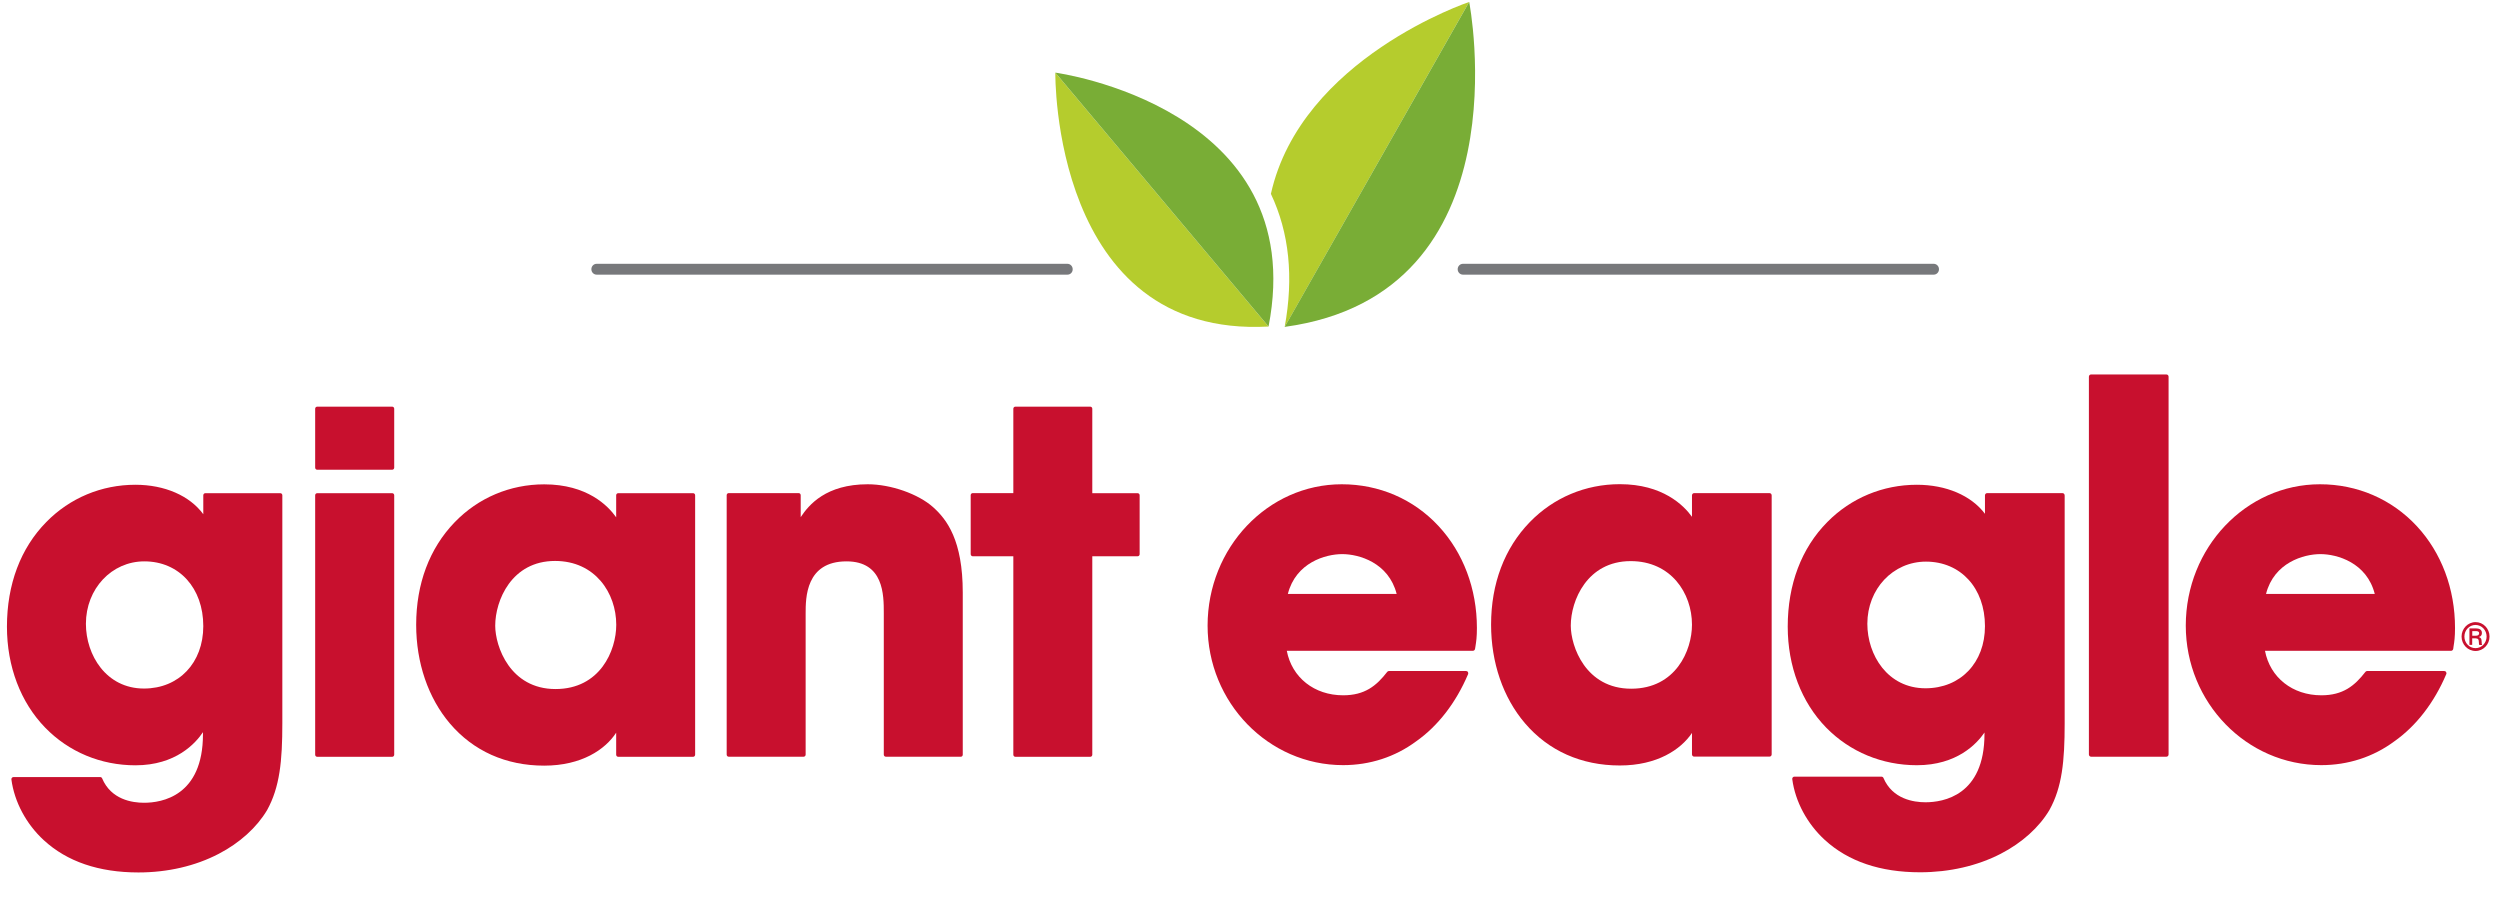 <svg width="253" height="91" viewBox="0 0 253 91" fill="none" xmlns="http://www.w3.org/2000/svg">
<g id="GE_logo_horizontal_fiix">
<path id="Vector" d="M135.786 49.008C128.296 49.008 122.208 55.425 122.208 63.313C122.208 71.099 128.362 77.432 135.926 77.432C138.625 77.432 141.177 76.605 143.301 75.034C145.517 73.48 147.338 71.124 148.569 68.228C148.601 68.16 148.593 68.076 148.552 68.008C148.511 67.94 148.437 67.907 148.363 67.907H140.561C140.496 67.907 140.43 67.94 140.389 67.991C139.29 69.41 138.116 70.364 135.926 70.364C133.005 70.364 130.741 68.565 130.224 65.863H149.053C149.159 65.863 149.258 65.778 149.274 65.669L149.315 65.424C149.397 64.909 149.463 64.47 149.463 63.549C149.463 59.597 148.085 55.932 145.582 53.238C143.055 50.511 139.577 49.008 135.786 49.008ZM130.331 60.104C131.143 56.928 134.146 56.076 135.836 56.076C137.526 56.076 140.528 56.937 141.341 60.104H130.331Z" fill="#C8102E"/>
<path id="Vector_2" d="M179.072 49.903H171.45C171.327 49.903 171.229 50.004 171.229 50.131V52.301C170.384 51.127 168.25 48.999 163.927 48.999C160.456 48.999 157.224 50.359 154.82 52.833C152.252 55.476 150.898 59.065 150.898 63.212C150.898 67.062 152.113 70.6 154.328 73.193C156.715 75.988 160.038 77.466 163.927 77.466C167.701 77.466 170.105 75.853 171.229 74.173V76.343C171.229 76.469 171.327 76.571 171.45 76.571H179.072C179.195 76.571 179.293 76.469 179.293 76.343V50.131C179.293 50.004 179.195 49.903 179.072 49.903ZM171.229 63.22C171.229 65.821 169.588 69.697 165.075 69.697C160.456 69.697 158.963 65.399 158.963 63.313C158.963 60.788 160.612 56.785 165.026 56.785C169.095 56.785 171.229 60.019 171.229 63.22Z" fill="#C8102E"/>
<path id="Vector_3" d="M208.722 49.903H201.101C200.977 49.903 200.879 50.004 200.879 50.131V51.997C199.484 50.147 196.957 49.058 193.987 49.058C190.55 49.058 187.334 50.392 184.93 52.824C182.304 55.476 180.918 59.141 180.918 63.414C180.918 67.434 182.304 71.065 184.807 73.632C187.211 76.089 190.476 77.44 193.987 77.44C198.057 77.44 200.067 75.253 200.83 74.13V74.282C200.83 80.514 196.654 81.19 194.857 81.19C193.659 81.19 191.518 80.869 190.607 78.732C190.574 78.648 190.492 78.597 190.402 78.597H181.591C181.525 78.597 181.468 78.623 181.427 78.673C181.386 78.724 181.361 78.792 181.378 78.859C181.681 81.131 182.887 83.368 184.676 85.007C187.047 87.177 190.287 88.275 194.316 88.275C197.286 88.275 200.108 87.624 202.479 86.4C204.612 85.302 206.359 83.732 207.401 81.975C208.689 79.661 208.944 77.01 208.944 73.218V50.164C208.952 50.004 208.845 49.903 208.722 49.903ZM200.879 63.363C200.879 67.07 198.401 69.654 194.857 69.654C191.034 69.654 188.975 66.293 188.975 63.127C188.975 59.597 191.575 56.836 194.906 56.836C198.426 56.836 200.879 59.521 200.879 63.363Z" fill="#C8102E"/>
<path id="Vector_4" d="M219.24 37.895H211.617C211.494 37.895 211.396 37.996 211.396 38.123V76.351C211.396 76.478 211.494 76.579 211.617 76.579H219.24C219.361 76.579 219.46 76.478 219.46 76.351V38.123C219.46 37.996 219.361 37.895 219.24 37.895Z" fill="#C8102E"/>
<path id="Vector_5" d="M244.575 53.238C242.04 50.511 238.561 49.008 234.78 49.008C227.288 49.008 221.201 55.425 221.201 63.313C221.201 71.099 227.354 77.432 234.919 77.432C237.618 77.432 240.169 76.605 242.293 75.034C244.508 73.48 246.33 71.124 247.56 68.228C247.594 68.16 247.586 68.076 247.545 68.008C247.502 67.94 247.43 67.907 247.355 67.907H239.553C239.487 67.907 239.423 67.94 239.382 67.991C238.283 69.41 237.109 70.364 234.919 70.364C231.997 70.364 229.732 68.565 229.217 65.863H248.046C248.15 65.863 248.249 65.778 248.266 65.669L248.298 65.432C248.381 64.917 248.448 64.478 248.448 63.558C248.454 59.597 247.077 55.932 244.575 53.238ZM240.325 60.104H229.322C230.134 56.928 233.137 56.076 234.829 56.076C236.518 56.076 239.521 56.937 240.325 60.104Z" fill="#C8102E"/>
<path id="Vector_6" d="M28.572 73.201V50.122C28.572 50.004 28.482 49.911 28.367 49.911H20.778C20.663 49.911 20.573 50.004 20.573 50.122V52.039C19.195 50.164 16.668 49.058 13.698 49.058C10.277 49.058 7.077 50.392 4.69 52.824C2.081 55.476 0.703 59.141 0.703 63.422C0.703 67.442 2.081 71.073 4.575 73.64C6.962 76.098 10.211 77.449 13.706 77.449C17.808 77.449 19.802 75.203 20.54 74.096V74.307C20.54 80.565 16.373 81.24 14.576 81.24C13.378 81.24 11.237 80.919 10.334 78.766C10.302 78.69 10.228 78.639 10.146 78.639H1.359C1.302 78.639 1.244 78.665 1.203 78.716C1.162 78.758 1.146 78.825 1.154 78.884C1.457 81.156 2.655 83.394 4.427 85.023C6.782 87.194 10.006 88.292 14.01 88.292C16.963 88.292 19.769 87.641 22.132 86.409C24.249 85.311 25.988 83.74 27.03 81.984C28.318 79.653 28.572 77.001 28.572 73.201ZM20.573 63.363C20.573 67.079 18.104 69.68 14.568 69.68C10.753 69.68 8.694 66.302 8.694 63.127C8.694 59.588 11.294 56.81 14.609 56.81C18.12 56.81 20.573 59.504 20.573 63.363Z" fill="#C8102E"/>
<path id="Vector_7" d="M32.1 47.538H39.689C39.804 47.538 39.894 47.445 39.894 47.327V41.365C39.894 41.247 39.804 41.154 39.689 41.154H32.1C31.985 41.154 31.895 41.247 31.895 41.365V47.327C31.895 47.445 31.985 47.538 32.1 47.538Z" fill="#C8102E"/>
<path id="Vector_8" d="M32.1 76.588H39.689C39.804 76.588 39.894 76.495 39.894 76.376V50.122C39.894 50.004 39.804 49.911 39.689 49.911H32.1C31.985 49.911 31.895 50.004 31.895 50.122V76.376C31.895 76.495 31.985 76.588 32.1 76.588Z" fill="#C8102E"/>
<path id="Vector_9" d="M55.072 77.483C58.862 77.483 61.258 75.844 62.357 74.147V76.376C62.357 76.495 62.447 76.588 62.562 76.588H70.143C70.258 76.588 70.348 76.495 70.348 76.376V50.122C70.348 50.004 70.258 49.911 70.143 49.911H62.562C62.447 49.911 62.357 50.004 62.357 50.122V52.352C61.536 51.186 59.428 49.016 55.072 49.016C51.617 49.016 48.402 50.376 46.014 52.85C43.463 55.493 42.117 59.082 42.117 63.228C42.117 67.079 43.331 70.626 45.53 73.218C47.901 76.005 51.207 77.483 55.072 77.483ZM50.116 63.321C50.116 60.788 51.757 56.768 56.171 56.768C60.232 56.768 62.365 60.019 62.365 63.228C62.365 65.846 60.724 69.731 56.22 69.731C51.609 69.731 50.116 65.407 50.116 63.321Z" fill="#C8102E"/>
<path id="Vector_10" d="M97.431 76.376V59.96C97.431 54.691 95.831 52.58 94.436 51.33C92.935 49.987 90.153 49.008 87.815 49.008C83.607 49.008 81.859 51.077 81.031 52.335V50.114C81.031 49.995 80.94 49.903 80.825 49.903H73.745C73.63 49.903 73.54 49.995 73.54 50.114V76.368C73.54 76.486 73.63 76.579 73.745 76.579H81.326C81.441 76.579 81.531 76.486 81.531 76.368V62.088C81.531 60.509 81.531 56.81 85.666 56.81C89.44 56.81 89.44 60.214 89.44 62.038V76.368C89.44 76.486 89.53 76.579 89.645 76.579H97.234C97.341 76.588 97.431 76.495 97.431 76.376Z" fill="#C8102E"/>
<path id="Vector_11" d="M98.439 56.295H102.549V76.376C102.549 76.495 102.64 76.588 102.754 76.588H110.335C110.45 76.588 110.54 76.495 110.54 76.376V56.295H115.126C115.241 56.295 115.332 56.203 115.332 56.084V50.122C115.332 50.004 115.241 49.911 115.126 49.911H110.54V41.365C110.54 41.247 110.45 41.154 110.335 41.154H102.754C102.64 41.154 102.549 41.247 102.549 41.365V49.903H98.439C98.324 49.903 98.234 49.996 98.234 50.114V56.076C98.234 56.194 98.324 56.295 98.439 56.295Z" fill="#C8102E"/>
<path id="Vector_12" d="M108.03 27.795H60.38C60.084 27.795 59.847 27.55 59.847 27.246C59.847 26.942 60.084 26.697 60.38 26.697H108.022C108.317 26.697 108.555 26.942 108.555 27.246C108.563 27.55 108.325 27.795 108.03 27.795Z" fill="#77787B"/>
<path id="Vector_13" d="M195.692 27.795H148.05C147.755 27.795 147.517 27.55 147.517 27.246C147.517 26.942 147.755 26.697 148.05 26.697H195.692C195.988 26.697 196.225 26.942 196.225 27.246C196.225 27.55 195.988 27.795 195.692 27.795Z" fill="#77787B"/>
<path id="Vector_14" d="M128.615 19.62C130.469 23.539 130.936 28.056 130.009 33.089L148.682 0.198C148.682 0.198 131.675 5.889 128.615 19.62Z" fill="#B5CC2D"/>
<path id="Vector_15" d="M106.799 7.35C106.799 7.35 106.406 34.238 128.376 33.047L106.799 7.35Z" fill="#B5CC2D"/>
<path id="Vector_16" d="M106.8 7.35C106.8 7.35 132.701 10.838 128.377 33.047L106.8 7.35Z" fill="#79AD36"/>
<path id="Vector_17" d="M148.682 0.198C148.682 0.198 154.474 29.754 130.009 33.081L148.682 0.198Z" fill="#79AD36"/>
<path id="Vector_18" d="M251.94 64.419C251.94 65.23 251.3 65.88 250.53 65.88C249.735 65.88 249.11 65.221 249.11 64.419C249.11 63.625 249.735 62.958 250.53 62.958C251.309 62.958 251.94 63.617 251.94 64.419ZM249.397 64.419C249.397 65.061 249.889 65.593 250.522 65.593C251.144 65.593 251.645 65.069 251.645 64.419C251.645 63.785 251.161 63.245 250.522 63.245C249.882 63.245 249.397 63.785 249.397 64.419ZM250.595 63.6C250.693 63.6 251.17 63.6 251.17 64.056C251.17 64.242 251.086 64.41 250.866 64.461V64.469C251.086 64.537 251.129 64.672 251.138 64.883C251.153 65.162 251.153 65.204 251.187 65.272H250.907C250.875 65.221 250.866 65.17 250.858 64.959C250.849 64.697 250.791 64.621 250.513 64.596H250.186V65.263H249.906V63.591H250.595V63.6ZM250.193 64.334H250.53C250.644 64.334 250.89 64.334 250.89 64.064C250.875 63.887 250.701 63.87 250.562 63.87H250.193V64.334Z" fill="#C8102E"/>
</g>
</svg>
